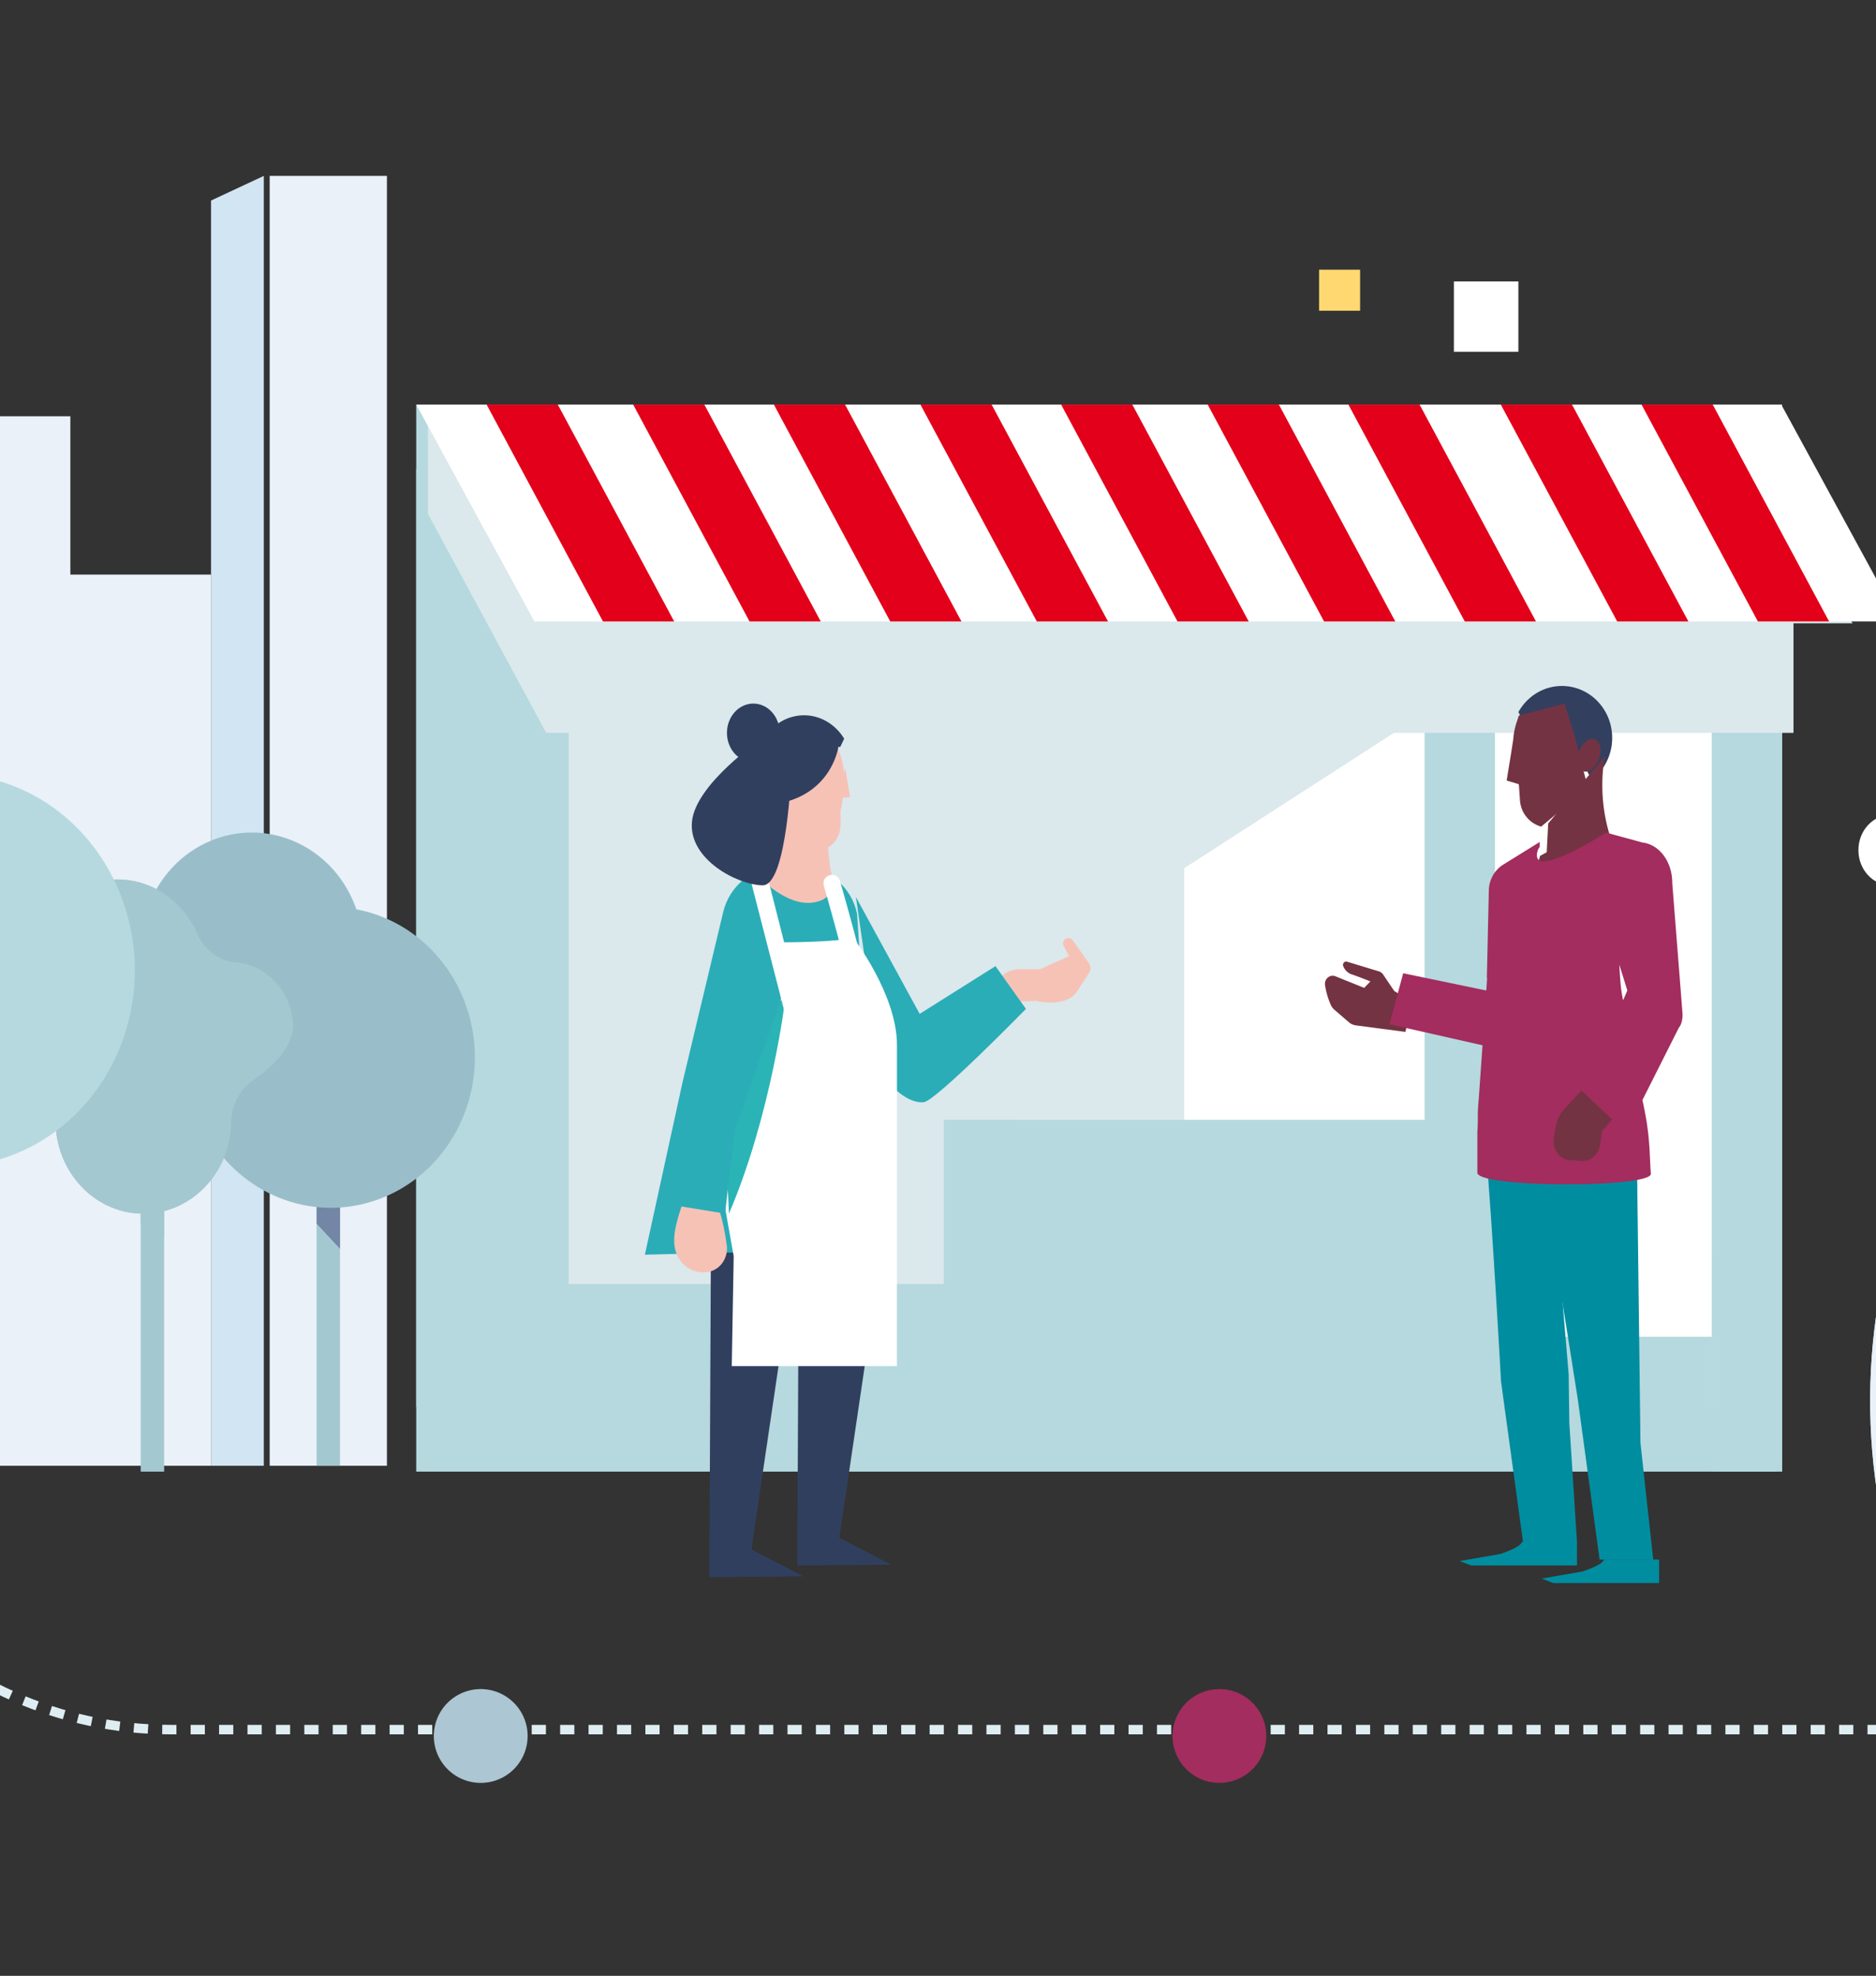<svg xmlns="http://www.w3.org/2000/svg" xmlns:xlink="http://www.w3.org/1999/xlink" width="320" height="337" viewBox="0 0 320 337">
    <rect x="0" y="0" width="320" height="337" fill="#333333" stroke="none"/>
    <defs>
        <path id="a" d="M0 311h584V0H0z"/>
    </defs>
    <g fill="none" fill-rule="evenodd" transform="translate(-69 26)">
        <path fill="#DEEDF2" d="M479.239 212.998L529 131.7c-42.238-29.21-98.754-16.488-126.231 28.416-27.477 44.902-15.51 104.984 26.728 134.195 26.115 18.06 59.093 20.705 87.462 7.016l-37.72-88.329z"/>
        <path fill="#EAF1F8" d="M479.239 212.998L529 131.7c-42.238-29.21-98.754-16.488-126.231 28.416-27.477 44.902-15.51 104.984 26.728 134.195 26.115 18.06 59.093 20.705 87.462 7.016l-37.72-88.329z"/>
        <mask id="b" fill="#fff">
            <use xlink:href="#a"/>
        </mask>
        <path fill="#B5D9DE" d="M142 224h18V43h-18z" mask="url(#b)"/>
        <path fill="#B5D9DE" d="M140 214h232V43H140z" mask="url(#b)"/>
        <path fill="#B5D9DE" d="M140 225h232V54H140z" mask="url(#b)"/>
        <path fill="#DBE8EC" d="M180 189h192V75H180z" mask="url(#b)"/>
        <path fill="#DBE8EC" d="M166 193h192V79H166z" mask="url(#b)"/>
        <path fill="#FFF" d="M361 202h-90v-79.923L361 64z" mask="url(#b)"/>
        <path fill="#DBE8EC" d="M361 214h12v-25h-12z" mask="url(#b)"/>
        <path fill="#B5D9DE" d="M361 225h12V43h-12zM312 214h12V43h-12z" mask="url(#b)"/>
        <path fill="#B5D9DE" d="M230 224h98v-59h-98z" mask="url(#b)"/>
        <path fill="#B5D9DE" d="M230 224h12v-59h-12z" mask="url(#b)"/>
        <path fill="#DBE8EC" d="M374.927 80.312H385l-10.083-18.656H157.818c-.051-5.827.062-18.656.062-18.656H142v18.656L162.166 99h212.761V80.312z" mask="url(#b)"/>
        <path fill="#FFF" d="M372.84 43H140l20.16 37H393z" mask="url(#b)"/>
        <path fill="#E2001A" d="M164.144 43H152l19.856 37H184zM189.144 43H177l19.856 37H209zM213.144 43H201l19.856 37H233zM238.144 43H226l19.856 37H258zM262.144 43H250l19.856 37H282zM287.144 43H275l19.856 37H307zM311.144 43H299l19.856 37H331zM337.144 43H325l19.856 37H357zM361.144 43H349l19.856 37H381z" mask="url(#b)"/>
        <path fill="#008D9F" d="M338 237v4h-18.067l-1.933-.752 6.908-1.202s3.49-1.101 3.667-2.046M322 166.616c.781 2.42 3.044 43.03 3.044 43.03L328.787 237H338l-1.31-20.234-.11-8.308-3.49-41.613 3.986-2.845L322 166.616zM352 240v4h-18.066l-1.934-.761 6.9-1.202s3.501-1.092 3.669-2.037" mask="url(#b)"/>
        <path fill="#008D9F" d="M331 169.706c.787 2.422 7.13 42.931 7.13 42.931L341.852 240H351l-2.179-19.911-.101-8.303-.534-43.215V167L331 169.706z" mask="url(#b)"/>
        <path fill="#333F5F" d="M328 95.458l.78 1.398 6.643-1.15 1.363 5.367 1.603 1.907 2.113 4.02c3.814-2.896 4.636-8.44 1.837-12.384-2.8-3.943-8.161-4.793-11.976-1.898a8.765 8.765 0 0 0-2.363 2.74" mask="url(#b)"/>
        <path fill="#743342" d="M331 122.72l.692-2.736 1.138-.624.256-4.924 9.66-11.436a26.9 26.9 0 0 0-.356 2.845A29.367 29.367 0 0 0 344 117.73c-1.25 2.023-3.14 3.453-5.299 4.005a43.524 43.524 0 0 0-6.118 2.265l.058-1.094c-.702-.099-1.641-.186-1.641-.186" mask="url(#b)"/>
        <path fill="#743342" d="M326.774 102.357l.35-2.262a11.96 11.96 0 0 1 .69-3.23l.256-.819h.073L335.87 94l1.773 5.622v.096l.69 2.682v-.172c.51-1.508 1.698-2.456 2.644-2.154.944.301 1.304 1.82.784 3.328-.519 1.507-1.687 2.466-2.631 2.153l.243.916.382 1.486-.732 1.077L331.87 115l-.426-.162-.265-.107-.34-.173a4.74 4.74 0 0 1-1.58-1.378 4.934 4.934 0 0 1-.596-1.023 5.397 5.397 0 0 1-.393-1.626l-.115-1.702-.065-.915a1.077 1.077 0 0 0-.053-.172l-2.037-.614.774-4.771z" mask="url(#b)"/>
        <path fill="#A22D5E" d="M345.86 144.621a24.122 24.122 0 0 1-.43-2.85 105.715 105.715 0 0 1-.214-3.239l1.368 4.405-.725 1.684zm-23.186-3.865l-.633 9.34-.796 11.249c-.317 3.617-.051 2.7-.245 5.765v6.942c.378 2.58 29.798 2.57 29.594.13-.265-3.433-.061-6.478-1.44-12.556l6.216-12.34c.21-.266.367-.575.46-.908.136-.475.191-.971.163-1.468a.31.31 0 0 0 0-.097l-1.745-22.176v-.097c0-3.358-2.041-6.478-5.103-6.845L342.95 116s-13.123 8.443-11.684 3.153c.078-.257.203-.495.368-.702v-.842l-6.348 3.94c-1.41.937-2.284 2.558-2.327 4.319l-.337 14.953.052-.065z" mask="url(#b)"/>
        <path fill="#743342" d="M338.76 160l-2.9 3.119c-.752.805-1.267 1.85-1.475 2.993l-.325 1.839c-.323 1.774.696 3.506 2.277 3.868.141.033.285.053.43.061l2.095.115c1.485.094 2.798-1.074 3.053-2.72l.356-2.375 1.729-1.954-5.24-4.946zM296.758 140.5l4.95 1.994.19-.212.645-.668.212-.223s-1.989-.813-3.321-1.247a2.397 2.397 0 0 1-1.29-1.315.584.584 0 0 1 .229-.766.521.521 0 0 1 .416-.035l5.383 1.637c.313.089.585.29.772.568l1.883 2.795 3.173 1.916-1.28 5.056-8.461-1.114a2.33 2.33 0 0 1-1.174-.534l-2.454-2.116a2.522 2.522 0 0 1-.698-1.003 13.1 13.1 0 0 1-.931-3.34c-.04-.768.517-1.425 1.247-1.469.172-.01.346.016.509.076" mask="url(#b)"/>
        <path fill="#A22D5E" d="M328 144.078L308.351 140 306 148.692 325.056 153z" mask="url(#b)"/>
        <path fill="#313F5F" d="M218.563 172.372l-1.778 32.704-4.613 31.218L221 240.87l-16 .13.337-72z" mask="url(#b)"/>
        <path fill="#313F5F" d="M203.563 174.372l-1.777 32.698-4.614 31.214 8.828 4.575-16 .141.336-72z" mask="url(#b)"/>
        <path fill="#2AADB7" d="M179 188l40-1.016-3.81-57.15c-.96-4.569-4.823-7.826-9.293-7.834h-4.243c-4.392-.014-8.224 3.107-9.293 7.564l-2.715 11.367-4.224 17.678L179 188z" mask="url(#b)"/>
        <path fill="#313F5F" d="M212.989 100.008l-.673 1.409-6.363-.788-1.036 5.347-1.431 1.953-1.824 4.071c-3.756-2.651-4.792-8.06-2.315-12.08 2.476-4.02 7.528-5.13 11.284-2.478a8.469 8.469 0 0 1 2.369 2.566" mask="url(#b)"/>
        <path fill="#822F40" d="M203 108.495c0 1.386.672 2.505 1.505 2.505.833 0 1.495-1.12 1.495-2.505 0-1.386-.672-2.495-1.495-2.495-.823 0-1.505 1.066-1.505 2.495" mask="url(#b)"/>
        <path fill="#F7C2B6" d="M246 144.817l.58-2.244 4.915-3.018.87-.538-.43-.827-1.492-2.846a.915.915 0 0 1 0-.891c.066-.108.148-.201.247-.28a.933.933 0 0 1 1.299.215l1.18 1.665 1.578 2.256a1.462 1.462 0 0 1 0 1.643l-.988 1.525-1.008 1.568c-.923 1.44-2.554 1.87-4.293 1.955h-.526l-1.932-.183z" mask="url(#b)"/>
        <path fill="#F7C2B6" d="M246.967 144.661l1.154-1.993a4.471 4.471 0 0 1 1.396-1.475l2.94-1.993c.533-.352.7-1.054.382-1.605a1.217 1.217 0 0 0-1.545-.488l-4.91 2.212h-3.37a4.797 4.797 0 0 0-3.173 1.156L237 143.007l.803 1.993 9.164-.339z" mask="url(#b)"/>
        <path fill="#2AADB7" d="M244 146.078l-5.193-7.295-12.934 8.141L215 127l4.357 30.112s3.502 5.195 7.213 4.874c2.04-.172 17.43-15.908 17.43-15.908" mask="url(#b)"/>
        <path fill="#F7C2B6" d="M211.886 101.491l.256.74c.386.944.638 1.941.748 2.962a17.06 17.06 0 0 1 .062 3.218 22.202 22.202 0 0 1-.574 3.755v2.564a4.662 4.662 0 0 1-.758 2.478 4.14 4.14 0 0 1-.82.944c-.16.147-.336.277-.522.387l-.287.171-.236.118-.368.172-6.7-5.096-.687-.933.276-1.374.164-.858.113-.547.317-1.599v-.257l.604-3.025v-.086l1.322-5.225 6.947 1.502.143-.01z" mask="url(#b)"/>
        <path fill="#F7C2B6" d="M213.188 105l.007.05v.009l.309 1.878.496 3.038-1.36.069-.129 1.956-.188-.501-.158-1.19-.165-1.317z" mask="url(#b)"/>
        <path fill="#F7C0B5" d="M203.657 107.827c.619 1.332.378 2.707-.54 3.08-.916.373-2.154-.415-2.773-1.748-.619-1.332-.378-2.707.527-3.07.906-.362 2.155.406 2.786 1.738" mask="url(#b)"/>
        <path fill="#313F5F" d="M212 101.42s-.994 7.275-9.093 9.377c-8.1 2.102-1.093-12.797-1.093-12.797l5.962.523L212 101.42z" mask="url(#b)"/>
        <path fill="#313F5F" d="M197.5 94c2.486 0 4.5 2.239 4.5 5s-2.014 5-4.5 5c-2.485 0-4.5-2.239-4.5-5s2.015-5 4.5-5" mask="url(#b)"/>
        <path fill="#F7C2B6" d="M210.607 122.125l-.428-4.13-9.618-9.995c.197.853.35 1.717.457 2.589.447 3.694.098 7.45-1.018 10.979.269.392.568.757.896 1.092-.77.399-1.091 1.392-.72 2.218.111.248.278.46.486.622 2.454 1.814 5.498 3.277 8.47 2.043 2.137-.95 2.147-3.31 1.475-5.418" mask="url(#b)"/>
        <path fill="#FFF" d="M203.27 135.44c-.12.404-7.624 23.93-7.624 23.93L192 176.152l2.15 12.102L193.82 207H222v-54.777c0-8.62-7.421-18.223-7.421-18.223l-11.31 1.44z" mask="url(#b)"/>
        <path fill="#F7C2B6" d="M191.775 180.643a9.073 9.073 0 0 0-1.803-4.15 1.342 1.342 0 0 0-1.946-.14c-.61-.418-1.423-.225-1.812.43a1.435 1.435 0 0 0-.162.397c-.754 2.831-2.424 6.447-1.977 9.43.4 2.747 2.754 4.67 5.338 4.357 2.078-.107 3.682-1.996 3.583-4.218a4.103 4.103 0 0 0-.05-.487 37.261 37.261 0 0 0-1.17-5.62" mask="url(#b)"/>
        <path fill="#2AB4B5" d="M193.343 181c7.343-17.177 9.657-37 9.657-37l-11 8.498L193.343 181z" mask="url(#b)"/>
        <path fill="#2AADB7" d="M202.66 143.138l-8.31 23.684s-1.727 14.146-1.637 14.178L185 179.735l.677-16.44 5.543-24.401c1.11-3.333 3.463-8.51 5.523-7.834 2.29.74 3.241 3.612 4.654 5.67l.494.717c1.141 1.645 1.422 3.79.748 5.701" mask="url(#b)"/>
        <path fill="#FFF" d="M217.946 145.966c-1.676-7.278-3.593-14.49-5.65-21.66-.542-1.91-3.302-1.097-2.75.835a455.652 455.652 0 0 1 2.549 9.21c-3.111.242-6.225.363-9.343.363-.833-3.294-1.666-6.587-2.51-9.88-.49-1.933-3.683-2.613-3.19-.681 1.886 7.4 4.204 16.302 6.091 23.702.214.833 1.005 1.32 1.766 1.086.763-.232 1.208-1.098.994-1.932l-2.348-9.21c3.01 0 5.92-.143 8.881-.385.152-.015.301-.056.442-.12.813 3.15 1.595 6.301 2.328 9.474.46 1.976 3.212 1.152 2.74-.802" mask="url(#b)"/>
        <path fill="#313F5F" d="M204 105.095s-.707 19.949-4.91 19.905c-4.206-.044-12.674-4.401-12.058-10.86.616-6.46 11.864-14.118 11.886-14.14.019-.022 5.053 5.095 5.053 5.095" mask="url(#b)"/>
        <path fill="#FFD871" d="M294 27h7v-7h-7z" mask="url(#b)"/>
        <path fill="#FFF" d="M391.5 113c3.039 0 5.5 2.686 5.5 6s-2.461 6-5.5 6c-3.038 0-5.5-2.686-5.5-6s2.462-6 5.5-6M317 34h11V22h-11z" mask="url(#b)"/>
        <path fill="#EAF1F8" d="M115 224h20V4h-20z" mask="url(#b)"/>
        <path fill="#D1E5F2" d="M114 224h-9V8.204L114 4z" mask="url(#b)"/>
        <path fill="#EAF1F8" d="M45 188h36V45H45z" mask="url(#b)"/>
        <path fill="#EAF1F8" d="M8 224h97V72H8z" mask="url(#b)"/>
        <path fill="#A4C8D0" d="M123 224h4v-67h-4z" mask="url(#b)"/>
        <path fill="#7386A5" d="M123 182.698l4 4.302v-34h-4z" mask="url(#b)"/>
        <path fill="#99BEC9" d="M129.79 129.111c-3.538-10.292-14.391-15.637-24.241-11.94-9.85 3.698-14.967 15.039-11.428 25.33a20.065 20.065 0 0 0 3.182 5.862c.248.312.495.613.763.904a15.487 15.487 0 0 1 1.646 3.388 46.198 46.198 0 0 1 1.401 5c.173 1.422.46 2.825.854 4.195 3.969 13.547 17.697 21.167 30.663 17.02 12.965-4.148 20.257-18.491 16.288-32.037-2.696-9.2-10.093-16.05-19.157-17.743l.03.021z" mask="url(#b)"/>
        <path fill="#A4C8D0" d="M93 225h4v-68h-4z" mask="url(#b)"/>
        <path fill="#A4C8D0" d="M97 185l-4-2.433V159h4z" mask="url(#b)"/>
        <path fill="#99BEC9" d="M74.024 138.986c.481-8.772 7.587-15.469 15.87-14.959 5.552.342 10.471 3.905 12.786 9.26 1.183 2.772 3.7 4.64 6.564 4.87h.124c5.18.51 9.25 4.913 9.621 10.407.246 3.978-3.725 7.552-6.863 9.732-2.267 1.58-3.653 4.242-3.704 7.115-.14 8.756-6.955 15.734-15.222 15.587-8.267-.148-14.857-7.366-14.717-16.12.019-1.12.148-2.234.387-3.324.926-4.46.074-9.129-2.356-12.902-1.798-2.851-2.672-6.243-2.49-9.666" mask="url(#b)"/>
        <path fill="#A4C8D0" d="M74.024 138.986c.481-8.772 7.587-15.469 15.87-14.959 5.552.342 10.471 3.905 12.786 9.26 1.183 2.772 3.7 4.64 6.564 4.87h.124c5.18.51 9.25 4.913 9.621 10.407.246 3.978-3.725 7.552-6.863 9.732-2.267 1.58-3.653 4.242-3.704 7.115-.14 8.756-6.955 15.734-15.222 15.587-8.267-.148-14.857-7.366-14.717-16.12.019-1.12.148-2.234.387-3.324.926-4.46.074-9.129-2.356-12.902-1.798-2.851-2.672-6.243-2.49-9.666" mask="url(#b)"/>
        <path fill="#B5D9DE" d="M34.213 120.647a34.232 34.232 0 0 0-4.74 11.558c-.758 3.535-2.41 6.786-4.778 9.404a17.443 17.443 0 0 0-1.798 2.37c-5.218 8.173-3.195 19.28 4.519 24.81 3.977 2.851 8.912 3.77 13.569 2.526a19.173 19.173 0 0 1 10.51.325c16.752 5.201 34.313-4.973 39.222-22.724 4.908-17.753-4.693-36.36-21.447-41.562-13.158-4.085-27.3 1.283-35.016 13.293" mask="url(#b)"/>
        <path stroke="#DEEDF2" stroke-dasharray="2.424,2.424" stroke-width="1.616" d="M453 269H98.131C59.951 269 29 236.479 29 196.362V167" mask="url(#b)"/>
        <path fill="#ACC6D3" d="M159 270a8 8 0 1 1-15.999-.001A8 8 0 0 1 159 270" mask="url(#b)"/>
        <path fill="#A22D5E" d="M285 270a8 8 0 1 1-15.999-.001A8 8 0 0 1 285 270" mask="url(#b)"/>
    </g>
</svg>
